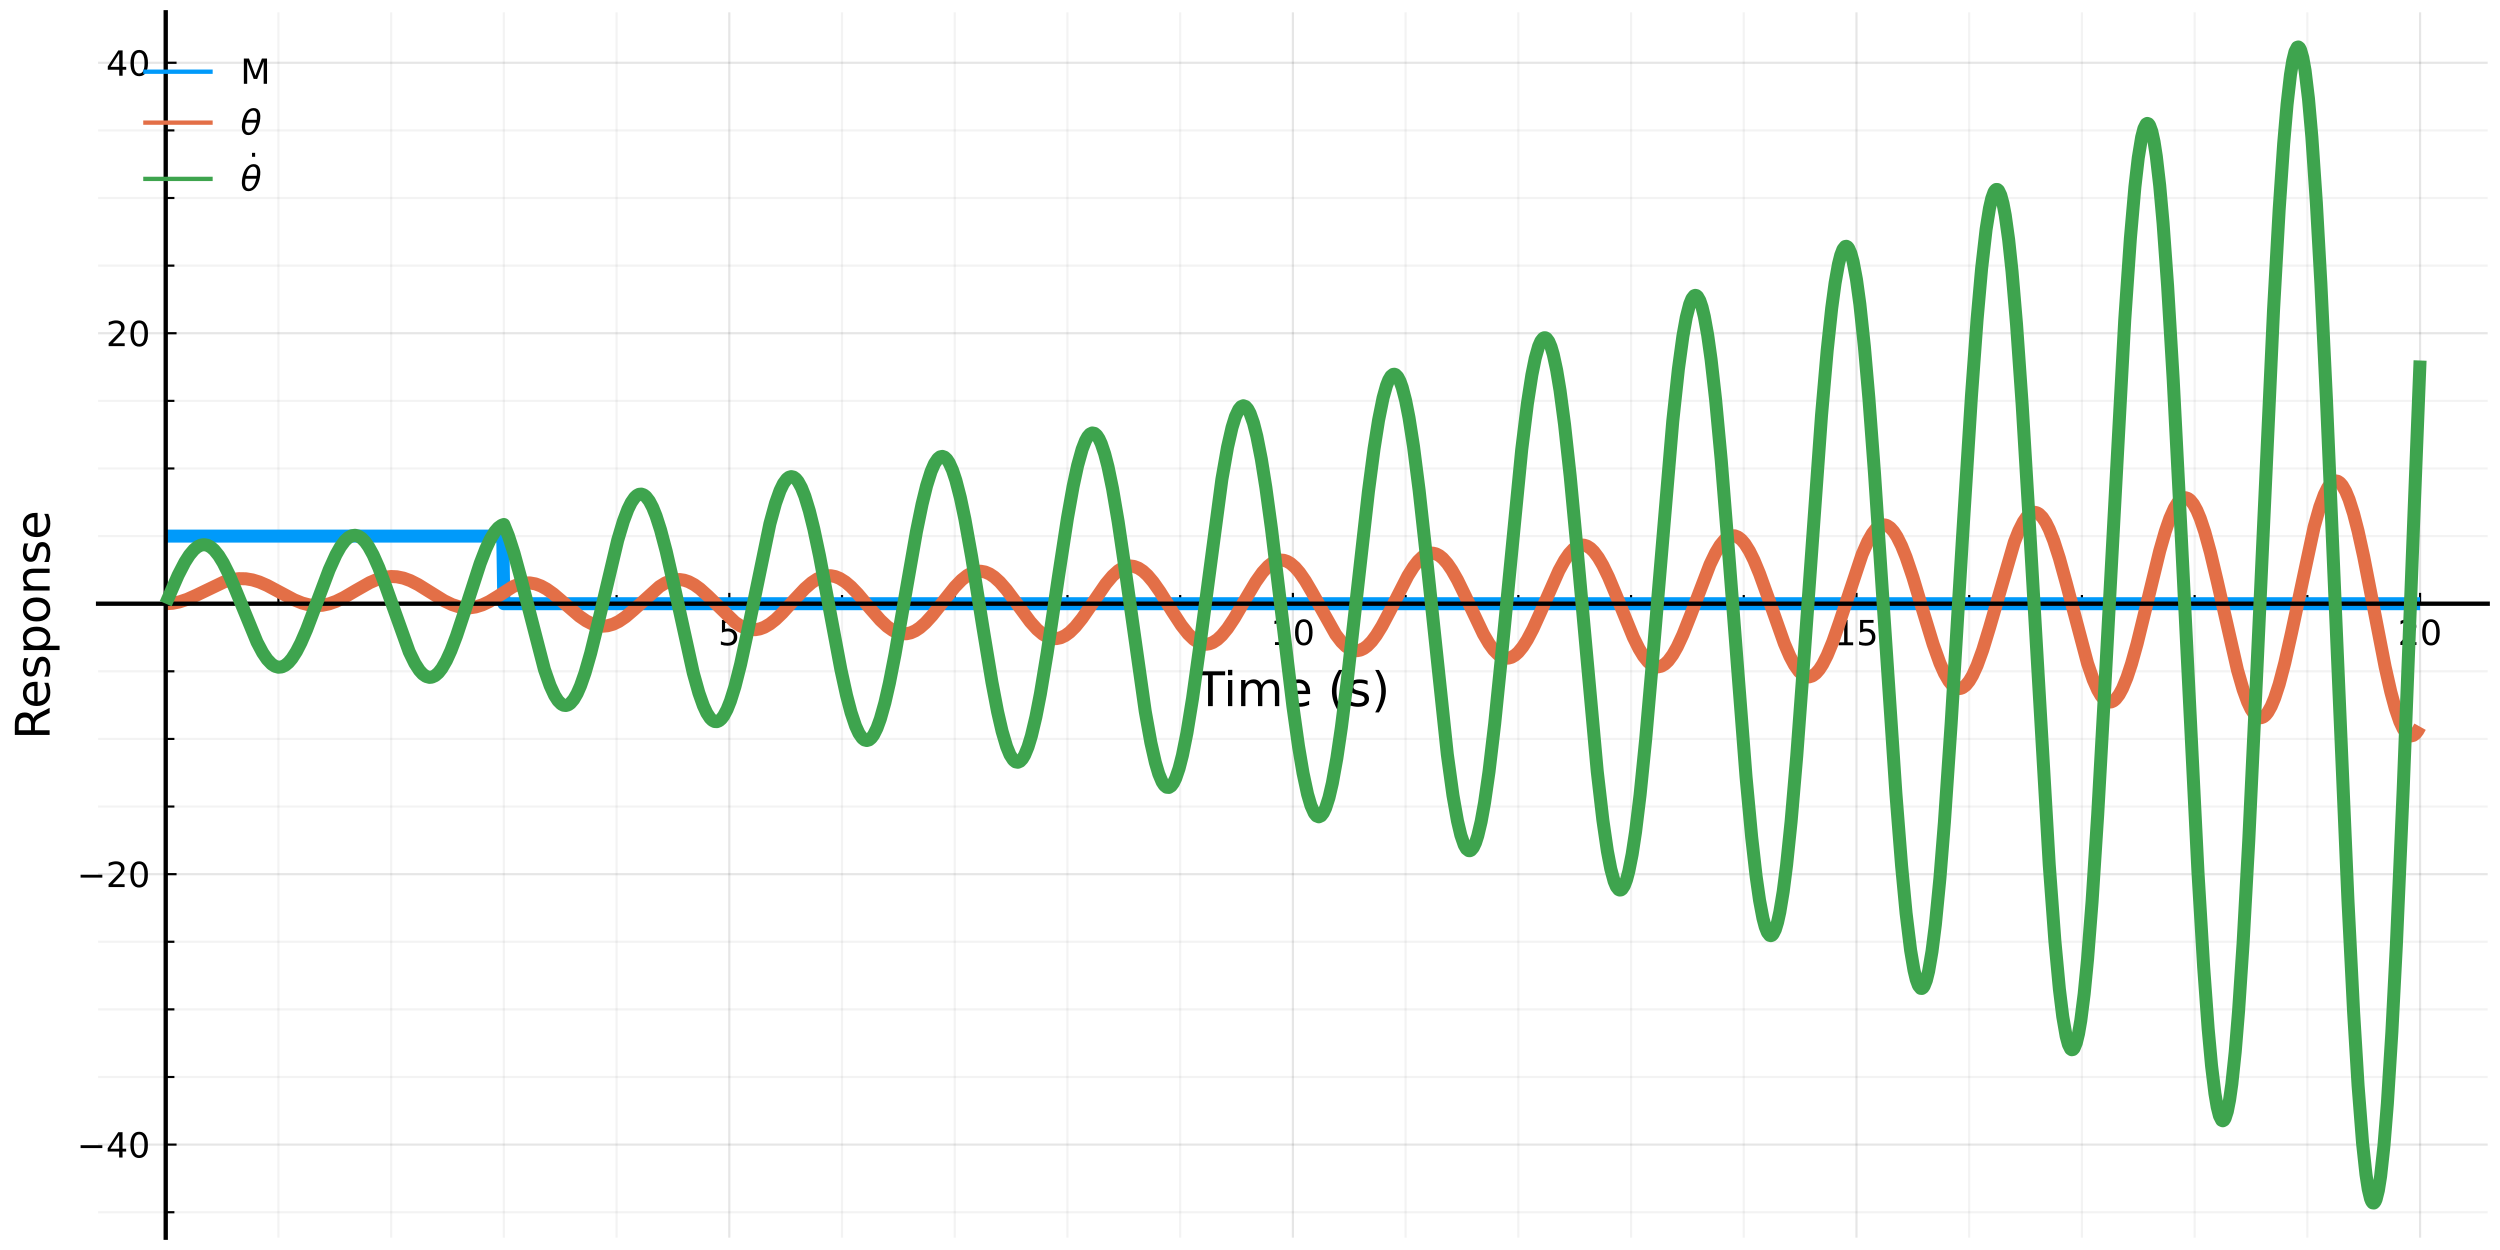 <?xml version="1.0" encoding="utf-8" standalone="no"?>
<!DOCTYPE svg PUBLIC "-//W3C//DTD SVG 1.1//EN"
  "http://www.w3.org/Graphics/SVG/1.1/DTD/svg11.dtd">
<!-- Created with matplotlib (https://matplotlib.org/) -->
<svg height="288pt" version="1.1" viewBox="0 0 576 288" width="576pt" xmlns="http://www.w3.org/2000/svg" xmlns:xlink="http://www.w3.org/1999/xlink">
 <defs>
  <style type="text/css">*{stroke-linecap:butt;stroke-linejoin:round;}</style>
 </defs>
 <g id="figure_1">
  <g id="patch_1">
   <path d="M 0 288 
L 576 288 
L 576 0 
L 0 0 
z
" style="fill:none;"/>
  </g>
  <g id="axes_1">
   <g id="patch_2">
    <path d="M 22.6 285.165 
L 573.165 285.165 
L 573.165 2.835 
L 22.6 2.835 
z
" style="fill:none;"/>
   </g>
   <g id="matplotlib.axis_1">
    <g id="xtick_1">
     <g id="line2d_1">
      <path clip-path="url(#p46a71d08d1)" d="M 38.182 285.165 
L 38.182 2.835 
" style="fill:none;stroke:#000000;stroke-linecap:square;stroke-opacity:0.1;stroke-width:0.5;"/>
     </g>
     <g id="line2d_2">
      <defs>
       <path d="M 0 0 
L 0 -2.5 
" id="m809e479894" style="stroke:#000000;stroke-width:0.5;"/>
      </defs>
      <g>
       <use style="stroke:#000000;stroke-width:0.5;" x="38.182" xlink:href="#m809e479894" y="139.091"/>
      </g>
     </g>
     <g id="text_1">
      <!-- $\mathregular{}$ -->
      <g transform="translate(38.182 148.67)scale(0.08 -0.08)"/>
     </g>
    </g>
    <g id="xtick_2">
     <g id="line2d_3">
      <path clip-path="url(#p46a71d08d1)" d="M 168.032 285.165 
L 168.032 2.835 
" style="fill:none;stroke:#000000;stroke-linecap:square;stroke-opacity:0.1;stroke-width:0.5;"/>
     </g>
     <g id="line2d_4">
      <g>
       <use style="stroke:#000000;stroke-width:0.5;" x="168.032" xlink:href="#m809e479894" y="139.091"/>
      </g>
     </g>
     <g id="text_2">
      <!-- $\mathregular{5}$ -->
      <g transform="translate(165.472 148.67)scale(0.08 -0.08)">
       <defs>
        <path d="M 10.797 72.906 
L 49.516 72.906 
L 49.516 64.594 
L 19.828 64.594 
L 19.828 46.734 
Q 21.969 47.469 24.109 47.828 
Q 26.266 48.188 28.422 48.188 
Q 40.625 48.188 47.75 41.5 
Q 54.891 34.812 54.891 23.391 
Q 54.891 11.625 47.562 5.094 
Q 40.234 -1.422 26.906 -1.422 
Q 22.312 -1.422 17.547 -0.641 
Q 12.797 0.141 7.719 1.703 
L 7.719 11.625 
Q 12.109 9.234 16.797 8.062 
Q 21.484 6.891 26.703 6.891 
Q 35.156 6.891 40.078 11.328 
Q 45.016 15.766 45.016 23.391 
Q 45.016 31 40.078 35.438 
Q 35.156 39.891 26.703 39.891 
Q 22.75 39.891 18.812 39.016 
Q 14.891 38.141 10.797 36.281 
z
" id="DejaVuSans-53"/>
       </defs>
       <use transform="translate(0 0.094)" xlink:href="#DejaVuSans-53"/>
      </g>
     </g>
    </g>
    <g id="xtick_3">
     <g id="line2d_5">
      <path clip-path="url(#p46a71d08d1)" d="M 297.883 285.165 
L 297.883 2.835 
" style="fill:none;stroke:#000000;stroke-linecap:square;stroke-opacity:0.1;stroke-width:0.5;"/>
     </g>
     <g id="line2d_6">
      <g>
       <use style="stroke:#000000;stroke-width:0.5;" x="297.883" xlink:href="#m809e479894" y="139.091"/>
      </g>
     </g>
     <g id="text_3">
      <!-- $\mathregular{10}$ -->
      <g transform="translate(292.763 148.67)scale(0.08 -0.08)">
       <defs>
        <path d="M 12.406 8.297 
L 28.516 8.297 
L 28.516 63.922 
L 10.984 60.406 
L 10.984 69.391 
L 28.422 72.906 
L 38.281 72.906 
L 38.281 8.297 
L 54.391 8.297 
L 54.391 0 
L 12.406 0 
z
" id="DejaVuSans-49"/>
        <path d="M 31.781 66.406 
Q 24.172 66.406 20.328 58.906 
Q 16.5 51.422 16.5 36.375 
Q 16.5 21.391 20.328 13.891 
Q 24.172 6.391 31.781 6.391 
Q 39.453 6.391 43.281 13.891 
Q 47.125 21.391 47.125 36.375 
Q 47.125 51.422 43.281 58.906 
Q 39.453 66.406 31.781 66.406 
z
M 31.781 74.219 
Q 44.047 74.219 50.516 64.516 
Q 56.984 54.828 56.984 36.375 
Q 56.984 17.969 50.516 8.266 
Q 44.047 -1.422 31.781 -1.422 
Q 19.531 -1.422 13.062 8.266 
Q 6.594 17.969 6.594 36.375 
Q 6.594 54.828 13.062 64.516 
Q 19.531 74.219 31.781 74.219 
z
" id="DejaVuSans-48"/>
       </defs>
       <use transform="translate(0 0.781)" xlink:href="#DejaVuSans-49"/>
       <use transform="translate(63.623 0.781)" xlink:href="#DejaVuSans-48"/>
      </g>
     </g>
    </g>
    <g id="xtick_4">
     <g id="line2d_7">
      <path clip-path="url(#p46a71d08d1)" d="M 427.733 285.165 
L 427.733 2.835 
" style="fill:none;stroke:#000000;stroke-linecap:square;stroke-opacity:0.1;stroke-width:0.5;"/>
     </g>
     <g id="line2d_8">
      <g>
       <use style="stroke:#000000;stroke-width:0.5;" x="427.733" xlink:href="#m809e479894" y="139.091"/>
      </g>
     </g>
     <g id="text_4">
      <!-- $\mathregular{15}$ -->
      <g transform="translate(422.613 148.67)scale(0.08 -0.08)">
       <use transform="translate(0 0.094)" xlink:href="#DejaVuSans-49"/>
       <use transform="translate(63.623 0.094)" xlink:href="#DejaVuSans-53"/>
      </g>
     </g>
    </g>
    <g id="xtick_5">
     <g id="line2d_9">
      <path clip-path="url(#p46a71d08d1)" d="M 557.583 285.165 
L 557.583 2.835 
" style="fill:none;stroke:#000000;stroke-linecap:square;stroke-opacity:0.1;stroke-width:0.5;"/>
     </g>
     <g id="line2d_10">
      <g>
       <use style="stroke:#000000;stroke-width:0.5;" x="557.583" xlink:href="#m809e479894" y="139.091"/>
      </g>
     </g>
     <g id="text_5">
      <!-- $\mathregular{20}$ -->
      <g transform="translate(552.463 148.67)scale(0.08 -0.08)">
       <defs>
        <path d="M 19.188 8.297 
L 53.609 8.297 
L 53.609 0 
L 7.328 0 
L 7.328 8.297 
Q 12.938 14.109 22.625 23.891 
Q 32.328 33.688 34.812 36.531 
Q 39.547 41.844 41.422 45.531 
Q 43.312 49.219 43.312 52.781 
Q 43.312 58.594 39.234 62.25 
Q 35.156 65.922 28.609 65.922 
Q 23.969 65.922 18.812 64.312 
Q 13.672 62.703 7.812 59.422 
L 7.812 69.391 
Q 13.766 71.781 18.938 73 
Q 24.125 74.219 28.422 74.219 
Q 39.75 74.219 46.484 68.547 
Q 53.219 62.891 53.219 53.422 
Q 53.219 48.922 51.531 44.891 
Q 49.859 40.875 45.406 35.406 
Q 44.188 33.984 37.641 27.219 
Q 31.109 20.453 19.188 8.297 
z
" id="DejaVuSans-50"/>
       </defs>
       <use transform="translate(0 0.781)" xlink:href="#DejaVuSans-50"/>
       <use transform="translate(63.623 0.781)" xlink:href="#DejaVuSans-48"/>
      </g>
     </g>
    </g>
    <g id="xtick_6">
     <g id="line2d_11">
      <path clip-path="url(#p46a71d08d1)" d="M 64.152 285.165 
L 64.152 2.835 
" style="fill:none;stroke:#000000;stroke-linecap:square;stroke-opacity:0.05;stroke-width:0.5;"/>
     </g>
     <g id="line2d_12">
      <defs>
       <path d="M 0 0 
L 0 -2 
" id="mddb6c382a4" style="stroke:#000000;stroke-width:0.5;"/>
      </defs>
      <g>
       <use style="stroke:#000000;stroke-width:0.5;" x="64.152" xlink:href="#mddb6c382a4" y="139.091"/>
      </g>
     </g>
    </g>
    <g id="xtick_7">
     <g id="line2d_13">
      <path clip-path="url(#p46a71d08d1)" d="M 90.122 285.165 
L 90.122 2.835 
" style="fill:none;stroke:#000000;stroke-linecap:square;stroke-opacity:0.05;stroke-width:0.5;"/>
     </g>
     <g id="line2d_14">
      <g>
       <use style="stroke:#000000;stroke-width:0.5;" x="90.122" xlink:href="#mddb6c382a4" y="139.091"/>
      </g>
     </g>
    </g>
    <g id="xtick_8">
     <g id="line2d_15">
      <path clip-path="url(#p46a71d08d1)" d="M 116.092 285.165 
L 116.092 2.835 
" style="fill:none;stroke:#000000;stroke-linecap:square;stroke-opacity:0.05;stroke-width:0.5;"/>
     </g>
     <g id="line2d_16">
      <g>
       <use style="stroke:#000000;stroke-width:0.5;" x="116.092" xlink:href="#mddb6c382a4" y="139.091"/>
      </g>
     </g>
    </g>
    <g id="xtick_9">
     <g id="line2d_17">
      <path clip-path="url(#p46a71d08d1)" d="M 142.062 285.165 
L 142.062 2.835 
" style="fill:none;stroke:#000000;stroke-linecap:square;stroke-opacity:0.05;stroke-width:0.5;"/>
     </g>
     <g id="line2d_18">
      <g>
       <use style="stroke:#000000;stroke-width:0.5;" x="142.062" xlink:href="#mddb6c382a4" y="139.091"/>
      </g>
     </g>
    </g>
    <g id="xtick_10">
     <g id="line2d_19">
      <path clip-path="url(#p46a71d08d1)" d="M 194.002 285.165 
L 194.002 2.835 
" style="fill:none;stroke:#000000;stroke-linecap:square;stroke-opacity:0.05;stroke-width:0.5;"/>
     </g>
     <g id="line2d_20">
      <g>
       <use style="stroke:#000000;stroke-width:0.5;" x="194.002" xlink:href="#mddb6c382a4" y="139.091"/>
      </g>
     </g>
    </g>
    <g id="xtick_11">
     <g id="line2d_21">
      <path clip-path="url(#p46a71d08d1)" d="M 219.972 285.165 
L 219.972 2.835 
" style="fill:none;stroke:#000000;stroke-linecap:square;stroke-opacity:0.05;stroke-width:0.5;"/>
     </g>
     <g id="line2d_22">
      <g>
       <use style="stroke:#000000;stroke-width:0.5;" x="219.972" xlink:href="#mddb6c382a4" y="139.091"/>
      </g>
     </g>
    </g>
    <g id="xtick_12">
     <g id="line2d_23">
      <path clip-path="url(#p46a71d08d1)" d="M 245.942 285.165 
L 245.942 2.835 
" style="fill:none;stroke:#000000;stroke-linecap:square;stroke-opacity:0.05;stroke-width:0.5;"/>
     </g>
     <g id="line2d_24">
      <g>
       <use style="stroke:#000000;stroke-width:0.5;" x="245.942" xlink:href="#mddb6c382a4" y="139.091"/>
      </g>
     </g>
    </g>
    <g id="xtick_13">
     <g id="line2d_25">
      <path clip-path="url(#p46a71d08d1)" d="M 271.912 285.165 
L 271.912 2.835 
" style="fill:none;stroke:#000000;stroke-linecap:square;stroke-opacity:0.05;stroke-width:0.5;"/>
     </g>
     <g id="line2d_26">
      <g>
       <use style="stroke:#000000;stroke-width:0.5;" x="271.912" xlink:href="#mddb6c382a4" y="139.091"/>
      </g>
     </g>
    </g>
    <g id="xtick_14">
     <g id="line2d_27">
      <path clip-path="url(#p46a71d08d1)" d="M 323.853 285.165 
L 323.853 2.835 
" style="fill:none;stroke:#000000;stroke-linecap:square;stroke-opacity:0.05;stroke-width:0.5;"/>
     </g>
     <g id="line2d_28">
      <g>
       <use style="stroke:#000000;stroke-width:0.5;" x="323.853" xlink:href="#mddb6c382a4" y="139.091"/>
      </g>
     </g>
    </g>
    <g id="xtick_15">
     <g id="line2d_29">
      <path clip-path="url(#p46a71d08d1)" d="M 349.823 285.165 
L 349.823 2.835 
" style="fill:none;stroke:#000000;stroke-linecap:square;stroke-opacity:0.05;stroke-width:0.5;"/>
     </g>
     <g id="line2d_30">
      <g>
       <use style="stroke:#000000;stroke-width:0.5;" x="349.823" xlink:href="#mddb6c382a4" y="139.091"/>
      </g>
     </g>
    </g>
    <g id="xtick_16">
     <g id="line2d_31">
      <path clip-path="url(#p46a71d08d1)" d="M 375.793 285.165 
L 375.793 2.835 
" style="fill:none;stroke:#000000;stroke-linecap:square;stroke-opacity:0.05;stroke-width:0.5;"/>
     </g>
     <g id="line2d_32">
      <g>
       <use style="stroke:#000000;stroke-width:0.5;" x="375.793" xlink:href="#mddb6c382a4" y="139.091"/>
      </g>
     </g>
    </g>
    <g id="xtick_17">
     <g id="line2d_33">
      <path clip-path="url(#p46a71d08d1)" d="M 401.763 285.165 
L 401.763 2.835 
" style="fill:none;stroke:#000000;stroke-linecap:square;stroke-opacity:0.05;stroke-width:0.5;"/>
     </g>
     <g id="line2d_34">
      <g>
       <use style="stroke:#000000;stroke-width:0.5;" x="401.763" xlink:href="#mddb6c382a4" y="139.091"/>
      </g>
     </g>
    </g>
    <g id="xtick_18">
     <g id="line2d_35">
      <path clip-path="url(#p46a71d08d1)" d="M 453.703 285.165 
L 453.703 2.835 
" style="fill:none;stroke:#000000;stroke-linecap:square;stroke-opacity:0.05;stroke-width:0.5;"/>
     </g>
     <g id="line2d_36">
      <g>
       <use style="stroke:#000000;stroke-width:0.5;" x="453.703" xlink:href="#mddb6c382a4" y="139.091"/>
      </g>
     </g>
    </g>
    <g id="xtick_19">
     <g id="line2d_37">
      <path clip-path="url(#p46a71d08d1)" d="M 479.673 285.165 
L 479.673 2.835 
" style="fill:none;stroke:#000000;stroke-linecap:square;stroke-opacity:0.05;stroke-width:0.5;"/>
     </g>
     <g id="line2d_38">
      <g>
       <use style="stroke:#000000;stroke-width:0.5;" x="479.673" xlink:href="#mddb6c382a4" y="139.091"/>
      </g>
     </g>
    </g>
    <g id="xtick_20">
     <g id="line2d_39">
      <path clip-path="url(#p46a71d08d1)" d="M 505.643 285.165 
L 505.643 2.835 
" style="fill:none;stroke:#000000;stroke-linecap:square;stroke-opacity:0.05;stroke-width:0.5;"/>
     </g>
     <g id="line2d_40">
      <g>
       <use style="stroke:#000000;stroke-width:0.5;" x="505.643" xlink:href="#mddb6c382a4" y="139.091"/>
      </g>
     </g>
    </g>
    <g id="xtick_21">
     <g id="line2d_41">
      <path clip-path="url(#p46a71d08d1)" d="M 531.613 285.165 
L 531.613 2.835 
" style="fill:none;stroke:#000000;stroke-linecap:square;stroke-opacity:0.05;stroke-width:0.5;"/>
     </g>
     <g id="line2d_42">
      <g>
       <use style="stroke:#000000;stroke-width:0.5;" x="531.613" xlink:href="#mddb6c382a4" y="139.091"/>
      </g>
     </g>
    </g>
    <g id="text_6">
     <!-- Time (s) -->
     <g transform="translate(275.521 162.692)scale(0.11 -0.11)">
      <defs>
       <path d="M -0.297 72.906 
L 61.375 72.906 
L 61.375 64.594 
L 35.5 64.594 
L 35.5 0 
L 25.594 0 
L 25.594 64.594 
L -0.297 64.594 
z
" id="DejaVuSans-84"/>
       <path d="M 9.422 54.688 
L 18.406 54.688 
L 18.406 0 
L 9.422 0 
z
M 9.422 75.984 
L 18.406 75.984 
L 18.406 64.594 
L 9.422 64.594 
z
" id="DejaVuSans-105"/>
       <path d="M 52 44.188 
Q 55.375 50.25 60.062 53.125 
Q 64.75 56 71.094 56 
Q 79.641 56 84.281 50.016 
Q 88.922 44.047 88.922 33.016 
L 88.922 0 
L 79.891 0 
L 79.891 32.719 
Q 79.891 40.578 77.094 44.375 
Q 74.312 48.188 68.609 48.188 
Q 61.625 48.188 57.562 43.547 
Q 53.516 38.922 53.516 30.906 
L 53.516 0 
L 44.484 0 
L 44.484 32.719 
Q 44.484 40.625 41.703 44.406 
Q 38.922 48.188 33.109 48.188 
Q 26.219 48.188 22.156 43.531 
Q 18.109 38.875 18.109 30.906 
L 18.109 0 
L 9.078 0 
L 9.078 54.688 
L 18.109 54.688 
L 18.109 46.188 
Q 21.188 51.219 25.484 53.609 
Q 29.781 56 35.688 56 
Q 41.656 56 45.828 52.969 
Q 50 49.953 52 44.188 
z
" id="DejaVuSans-109"/>
       <path d="M 56.203 29.594 
L 56.203 25.203 
L 14.891 25.203 
Q 15.484 15.922 20.484 11.062 
Q 25.484 6.203 34.422 6.203 
Q 39.594 6.203 44.453 7.469 
Q 49.312 8.734 54.109 11.281 
L 54.109 2.781 
Q 49.266 0.734 44.188 -0.344 
Q 39.109 -1.422 33.891 -1.422 
Q 20.797 -1.422 13.156 6.188 
Q 5.516 13.812 5.516 26.812 
Q 5.516 40.234 12.766 48.109 
Q 20.016 56 32.328 56 
Q 43.359 56 49.781 48.891 
Q 56.203 41.797 56.203 29.594 
z
M 47.219 32.234 
Q 47.125 39.594 43.094 43.984 
Q 39.062 48.391 32.422 48.391 
Q 24.906 48.391 20.391 44.141 
Q 15.875 39.891 15.188 32.172 
z
" id="DejaVuSans-101"/>
       <path id="DejaVuSans-32"/>
       <path d="M 31 75.875 
Q 24.469 64.656 21.281 53.656 
Q 18.109 42.672 18.109 31.391 
Q 18.109 20.125 21.312 9.062 
Q 24.516 -2 31 -13.188 
L 23.188 -13.188 
Q 15.875 -1.703 12.234 9.375 
Q 8.594 20.453 8.594 31.391 
Q 8.594 42.281 12.203 53.312 
Q 15.828 64.359 23.188 75.875 
z
" id="DejaVuSans-40"/>
       <path d="M 44.281 53.078 
L 44.281 44.578 
Q 40.484 46.531 36.375 47.5 
Q 32.281 48.484 27.875 48.484 
Q 21.188 48.484 17.844 46.438 
Q 14.5 44.391 14.5 40.281 
Q 14.5 37.156 16.891 35.375 
Q 19.281 33.594 26.516 31.984 
L 29.594 31.297 
Q 39.156 29.25 43.188 25.516 
Q 47.219 21.781 47.219 15.094 
Q 47.219 7.469 41.188 3.016 
Q 35.156 -1.422 24.609 -1.422 
Q 20.219 -1.422 15.453 -0.562 
Q 10.688 0.297 5.422 2 
L 5.422 11.281 
Q 10.406 8.688 15.234 7.391 
Q 20.062 6.109 24.812 6.109 
Q 31.156 6.109 34.562 8.281 
Q 37.984 10.453 37.984 14.406 
Q 37.984 18.062 35.516 20.016 
Q 33.062 21.969 24.703 23.781 
L 21.578 24.516 
Q 13.234 26.266 9.516 29.906 
Q 5.812 33.547 5.812 39.891 
Q 5.812 47.609 11.281 51.797 
Q 16.75 56 26.812 56 
Q 31.781 56 36.172 55.266 
Q 40.578 54.547 44.281 53.078 
z
" id="DejaVuSans-115"/>
       <path d="M 8.016 75.875 
L 15.828 75.875 
Q 23.141 64.359 26.781 53.312 
Q 30.422 42.281 30.422 31.391 
Q 30.422 20.453 26.781 9.375 
Q 23.141 -1.703 15.828 -13.188 
L 8.016 -13.188 
Q 14.5 -2 17.703 9.062 
Q 20.906 20.125 20.906 31.391 
Q 20.906 42.672 17.703 53.656 
Q 14.5 64.656 8.016 75.875 
z
" id="DejaVuSans-41"/>
      </defs>
      <use xlink:href="#DejaVuSans-84"/>
      <use x="57.959" xlink:href="#DejaVuSans-105"/>
      <use x="85.742" xlink:href="#DejaVuSans-109"/>
      <use x="183.154" xlink:href="#DejaVuSans-101"/>
      <use x="244.678" xlink:href="#DejaVuSans-32"/>
      <use x="276.465" xlink:href="#DejaVuSans-40"/>
      <use x="315.479" xlink:href="#DejaVuSans-115"/>
      <use x="367.578" xlink:href="#DejaVuSans-41"/>
     </g>
    </g>
   </g>
   <g id="matplotlib.axis_2">
    <g id="ytick_1">
     <g id="line2d_43">
      <path clip-path="url(#p46a71d08d1)" d="M 22.6 263.717 
L 573.165 263.717 
" style="fill:none;stroke:#000000;stroke-linecap:square;stroke-opacity:0.1;stroke-width:0.5;"/>
     </g>
     <g id="line2d_44">
      <defs>
       <path d="M 0 0 
L 2.5 0 
" id="mfe8457d882" style="stroke:#000000;stroke-width:0.5;"/>
      </defs>
      <g>
       <use style="stroke:#000000;stroke-width:0.5;" x="38.182" xlink:href="#mfe8457d882" y="263.717"/>
      </g>
     </g>
     <g id="text_7">
      <!-- $\mathregular{-40}$ -->
      <g transform="translate(17.722 266.756)scale(0.08 -0.08)">
       <defs>
        <path d="M 10.594 35.5 
L 73.188 35.5 
L 73.188 27.203 
L 10.594 27.203 
z
" id="DejaVuSans-8722"/>
        <path d="M 37.797 64.312 
L 12.891 25.391 
L 37.797 25.391 
z
M 35.203 72.906 
L 47.609 72.906 
L 47.609 25.391 
L 58.016 25.391 
L 58.016 17.188 
L 47.609 17.188 
L 47.609 0 
L 37.797 0 
L 37.797 17.188 
L 4.891 17.188 
L 4.891 26.703 
z
" id="DejaVuSans-52"/>
       </defs>
       <use transform="translate(0 0.781)" xlink:href="#DejaVuSans-8722"/>
       <use transform="translate(83.789 0.781)" xlink:href="#DejaVuSans-52"/>
       <use transform="translate(147.412 0.781)" xlink:href="#DejaVuSans-48"/>
      </g>
     </g>
    </g>
    <g id="ytick_2">
     <g id="line2d_45">
      <path clip-path="url(#p46a71d08d1)" d="M 22.6 201.404 
L 573.165 201.404 
" style="fill:none;stroke:#000000;stroke-linecap:square;stroke-opacity:0.1;stroke-width:0.5;"/>
     </g>
     <g id="line2d_46">
      <g>
       <use style="stroke:#000000;stroke-width:0.5;" x="38.182" xlink:href="#mfe8457d882" y="201.404"/>
      </g>
     </g>
     <g id="text_8">
      <!-- $\mathregular{-20}$ -->
      <g transform="translate(17.722 204.443)scale(0.08 -0.08)">
       <use transform="translate(0 0.781)" xlink:href="#DejaVuSans-8722"/>
       <use transform="translate(83.789 0.781)" xlink:href="#DejaVuSans-50"/>
       <use transform="translate(147.412 0.781)" xlink:href="#DejaVuSans-48"/>
      </g>
     </g>
    </g>
    <g id="ytick_3">
     <g id="line2d_47">
      <path clip-path="url(#p46a71d08d1)" d="M 22.6 139.091 
L 573.165 139.091 
" style="fill:none;stroke:#000000;stroke-linecap:square;stroke-opacity:0.1;stroke-width:0.5;"/>
     </g>
     <g id="line2d_48">
      <g>
       <use style="stroke:#000000;stroke-width:0.5;" x="38.182" xlink:href="#mfe8457d882" y="139.091"/>
      </g>
     </g>
     <g id="text_9">
      <!-- $\mathregular{}$ -->
      <g transform="translate(34.682 142.131)scale(0.08 -0.08)"/>
     </g>
    </g>
    <g id="ytick_4">
     <g id="line2d_49">
      <path clip-path="url(#p46a71d08d1)" d="M 22.6 76.778 
L 573.165 76.778 
" style="fill:none;stroke:#000000;stroke-linecap:square;stroke-opacity:0.1;stroke-width:0.5;"/>
     </g>
     <g id="line2d_50">
      <g>
       <use style="stroke:#000000;stroke-width:0.5;" x="38.182" xlink:href="#mfe8457d882" y="76.778"/>
      </g>
     </g>
     <g id="text_10">
      <!-- $\mathregular{20}$ -->
      <g transform="translate(24.442 79.818)scale(0.08 -0.08)">
       <use transform="translate(0 0.781)" xlink:href="#DejaVuSans-50"/>
       <use transform="translate(63.623 0.781)" xlink:href="#DejaVuSans-48"/>
      </g>
     </g>
    </g>
    <g id="ytick_5">
     <g id="line2d_51">
      <path clip-path="url(#p46a71d08d1)" d="M 22.6 14.466 
L 573.165 14.466 
" style="fill:none;stroke:#000000;stroke-linecap:square;stroke-opacity:0.1;stroke-width:0.5;"/>
     </g>
     <g id="line2d_52">
      <g>
       <use style="stroke:#000000;stroke-width:0.5;" x="38.182" xlink:href="#mfe8457d882" y="14.466"/>
      </g>
     </g>
     <g id="text_11">
      <!-- $\mathregular{40}$ -->
      <g transform="translate(24.442 17.505)scale(0.08 -0.08)">
       <use transform="translate(0 0.781)" xlink:href="#DejaVuSans-52"/>
       <use transform="translate(63.623 0.781)" xlink:href="#DejaVuSans-48"/>
      </g>
     </g>
    </g>
    <g id="ytick_6">
     <g id="line2d_53">
      <path clip-path="url(#p46a71d08d1)" d="M 22.6 279.295 
L 573.165 279.295 
" style="fill:none;stroke:#000000;stroke-linecap:square;stroke-opacity:0.05;stroke-width:0.5;"/>
     </g>
     <g id="line2d_54">
      <defs>
       <path d="M 0 0 
L 2 0 
" id="m62f54497a4" style="stroke:#000000;stroke-width:0.5;"/>
      </defs>
      <g>
       <use style="stroke:#000000;stroke-width:0.5;" x="38.182" xlink:href="#m62f54497a4" y="279.295"/>
      </g>
     </g>
    </g>
    <g id="ytick_7">
     <g id="line2d_55">
      <path clip-path="url(#p46a71d08d1)" d="M 22.6 248.138 
L 573.165 248.138 
" style="fill:none;stroke:#000000;stroke-linecap:square;stroke-opacity:0.05;stroke-width:0.5;"/>
     </g>
     <g id="line2d_56">
      <g>
       <use style="stroke:#000000;stroke-width:0.5;" x="38.182" xlink:href="#m62f54497a4" y="248.138"/>
      </g>
     </g>
    </g>
    <g id="ytick_8">
     <g id="line2d_57">
      <path clip-path="url(#p46a71d08d1)" d="M 22.6 232.56 
L 573.165 232.56 
" style="fill:none;stroke:#000000;stroke-linecap:square;stroke-opacity:0.05;stroke-width:0.5;"/>
     </g>
     <g id="line2d_58">
      <g>
       <use style="stroke:#000000;stroke-width:0.5;" x="38.182" xlink:href="#m62f54497a4" y="232.56"/>
      </g>
     </g>
    </g>
    <g id="ytick_9">
     <g id="line2d_59">
      <path clip-path="url(#p46a71d08d1)" d="M 22.6 216.982 
L 573.165 216.982 
" style="fill:none;stroke:#000000;stroke-linecap:square;stroke-opacity:0.05;stroke-width:0.5;"/>
     </g>
     <g id="line2d_60">
      <g>
       <use style="stroke:#000000;stroke-width:0.5;" x="38.182" xlink:href="#m62f54497a4" y="216.982"/>
      </g>
     </g>
    </g>
    <g id="ytick_10">
     <g id="line2d_61">
      <path clip-path="url(#p46a71d08d1)" d="M 22.6 185.826 
L 573.165 185.826 
" style="fill:none;stroke:#000000;stroke-linecap:square;stroke-opacity:0.05;stroke-width:0.5;"/>
     </g>
     <g id="line2d_62">
      <g>
       <use style="stroke:#000000;stroke-width:0.5;" x="38.182" xlink:href="#m62f54497a4" y="185.826"/>
      </g>
     </g>
    </g>
    <g id="ytick_11">
     <g id="line2d_63">
      <path clip-path="url(#p46a71d08d1)" d="M 22.6 170.248 
L 573.165 170.248 
" style="fill:none;stroke:#000000;stroke-linecap:square;stroke-opacity:0.05;stroke-width:0.5;"/>
     </g>
     <g id="line2d_64">
      <g>
       <use style="stroke:#000000;stroke-width:0.5;" x="38.182" xlink:href="#m62f54497a4" y="170.248"/>
      </g>
     </g>
    </g>
    <g id="ytick_12">
     <g id="line2d_65">
      <path clip-path="url(#p46a71d08d1)" d="M 22.6 154.669 
L 573.165 154.669 
" style="fill:none;stroke:#000000;stroke-linecap:square;stroke-opacity:0.05;stroke-width:0.5;"/>
     </g>
     <g id="line2d_66">
      <g>
       <use style="stroke:#000000;stroke-width:0.5;" x="38.182" xlink:href="#m62f54497a4" y="154.669"/>
      </g>
     </g>
    </g>
    <g id="ytick_13">
     <g id="line2d_67">
      <path clip-path="url(#p46a71d08d1)" d="M 22.6 123.513 
L 573.165 123.513 
" style="fill:none;stroke:#000000;stroke-linecap:square;stroke-opacity:0.05;stroke-width:0.5;"/>
     </g>
     <g id="line2d_68">
      <g>
       <use style="stroke:#000000;stroke-width:0.5;" x="38.182" xlink:href="#m62f54497a4" y="123.513"/>
      </g>
     </g>
    </g>
    <g id="ytick_14">
     <g id="line2d_69">
      <path clip-path="url(#p46a71d08d1)" d="M 22.6 107.935 
L 573.165 107.935 
" style="fill:none;stroke:#000000;stroke-linecap:square;stroke-opacity:0.05;stroke-width:0.5;"/>
     </g>
     <g id="line2d_70">
      <g>
       <use style="stroke:#000000;stroke-width:0.5;" x="38.182" xlink:href="#m62f54497a4" y="107.935"/>
      </g>
     </g>
    </g>
    <g id="ytick_15">
     <g id="line2d_71">
      <path clip-path="url(#p46a71d08d1)" d="M 22.6 92.357 
L 573.165 92.357 
" style="fill:none;stroke:#000000;stroke-linecap:square;stroke-opacity:0.05;stroke-width:0.5;"/>
     </g>
     <g id="line2d_72">
      <g>
       <use style="stroke:#000000;stroke-width:0.5;" x="38.182" xlink:href="#m62f54497a4" y="92.357"/>
      </g>
     </g>
    </g>
    <g id="ytick_16">
     <g id="line2d_73">
      <path clip-path="url(#p46a71d08d1)" d="M 22.6 61.2 
L 573.165 61.2 
" style="fill:none;stroke:#000000;stroke-linecap:square;stroke-opacity:0.05;stroke-width:0.5;"/>
     </g>
     <g id="line2d_74">
      <g>
       <use style="stroke:#000000;stroke-width:0.5;" x="38.182" xlink:href="#m62f54497a4" y="61.2"/>
      </g>
     </g>
    </g>
    <g id="ytick_17">
     <g id="line2d_75">
      <path clip-path="url(#p46a71d08d1)" d="M 22.6 45.622 
L 573.165 45.622 
" style="fill:none;stroke:#000000;stroke-linecap:square;stroke-opacity:0.05;stroke-width:0.5;"/>
     </g>
     <g id="line2d_76">
      <g>
       <use style="stroke:#000000;stroke-width:0.5;" x="38.182" xlink:href="#m62f54497a4" y="45.622"/>
      </g>
     </g>
    </g>
    <g id="ytick_18">
     <g id="line2d_77">
      <path clip-path="url(#p46a71d08d1)" d="M 22.6 30.044 
L 573.165 30.044 
" style="fill:none;stroke:#000000;stroke-linecap:square;stroke-opacity:0.05;stroke-width:0.5;"/>
     </g>
     <g id="line2d_78">
      <g>
       <use style="stroke:#000000;stroke-width:0.5;" x="38.182" xlink:href="#m62f54497a4" y="30.044"/>
      </g>
     </g>
    </g>
    <g id="text_12">
     <!-- Response -->
     <g transform="translate(11.434 170.415)rotate(-90)scale(0.11 -0.11)">
      <defs>
       <path d="M 44.391 34.188 
Q 47.562 33.109 50.562 29.594 
Q 53.562 26.078 56.594 19.922 
L 66.609 0 
L 56 0 
L 46.688 18.703 
Q 43.062 26.031 39.672 28.422 
Q 36.281 30.812 30.422 30.812 
L 19.672 30.812 
L 19.672 0 
L 9.812 0 
L 9.812 72.906 
L 32.078 72.906 
Q 44.578 72.906 50.734 67.672 
Q 56.891 62.453 56.891 51.906 
Q 56.891 45.016 53.688 40.469 
Q 50.484 35.938 44.391 34.188 
z
M 19.672 64.797 
L 19.672 38.922 
L 32.078 38.922 
Q 39.203 38.922 42.844 42.219 
Q 46.484 45.516 46.484 51.906 
Q 46.484 58.297 42.844 61.547 
Q 39.203 64.797 32.078 64.797 
z
" id="DejaVuSans-82"/>
       <path d="M 18.109 8.203 
L 18.109 -20.797 
L 9.078 -20.797 
L 9.078 54.688 
L 18.109 54.688 
L 18.109 46.391 
Q 20.953 51.266 25.266 53.625 
Q 29.594 56 35.594 56 
Q 45.562 56 51.781 48.094 
Q 58.016 40.188 58.016 27.297 
Q 58.016 14.406 51.781 6.484 
Q 45.562 -1.422 35.594 -1.422 
Q 29.594 -1.422 25.266 0.953 
Q 20.953 3.328 18.109 8.203 
z
M 48.688 27.297 
Q 48.688 37.203 44.609 42.844 
Q 40.531 48.484 33.406 48.484 
Q 26.266 48.484 22.188 42.844 
Q 18.109 37.203 18.109 27.297 
Q 18.109 17.391 22.188 11.75 
Q 26.266 6.109 33.406 6.109 
Q 40.531 6.109 44.609 11.75 
Q 48.688 17.391 48.688 27.297 
z
" id="DejaVuSans-112"/>
       <path d="M 30.609 48.391 
Q 23.391 48.391 19.188 42.75 
Q 14.984 37.109 14.984 27.297 
Q 14.984 17.484 19.156 11.844 
Q 23.344 6.203 30.609 6.203 
Q 37.797 6.203 41.984 11.859 
Q 46.188 17.531 46.188 27.297 
Q 46.188 37.016 41.984 42.703 
Q 37.797 48.391 30.609 48.391 
z
M 30.609 56 
Q 42.328 56 49.016 48.375 
Q 55.719 40.766 55.719 27.297 
Q 55.719 13.875 49.016 6.219 
Q 42.328 -1.422 30.609 -1.422 
Q 18.844 -1.422 12.172 6.219 
Q 5.516 13.875 5.516 27.297 
Q 5.516 40.766 12.172 48.375 
Q 18.844 56 30.609 56 
z
" id="DejaVuSans-111"/>
       <path d="M 54.891 33.016 
L 54.891 0 
L 45.906 0 
L 45.906 32.719 
Q 45.906 40.484 42.875 44.328 
Q 39.844 48.188 33.797 48.188 
Q 26.516 48.188 22.312 43.547 
Q 18.109 38.922 18.109 30.906 
L 18.109 0 
L 9.078 0 
L 9.078 54.688 
L 18.109 54.688 
L 18.109 46.188 
Q 21.344 51.125 25.703 53.562 
Q 30.078 56 35.797 56 
Q 45.219 56 50.047 50.172 
Q 54.891 44.344 54.891 33.016 
z
" id="DejaVuSans-110"/>
      </defs>
      <use xlink:href="#DejaVuSans-82"/>
      <use x="64.982" xlink:href="#DejaVuSans-101"/>
      <use x="126.506" xlink:href="#DejaVuSans-115"/>
      <use x="178.605" xlink:href="#DejaVuSans-112"/>
      <use x="242.082" xlink:href="#DejaVuSans-111"/>
      <use x="303.264" xlink:href="#DejaVuSans-110"/>
      <use x="366.643" xlink:href="#DejaVuSans-115"/>
      <use x="418.742" xlink:href="#DejaVuSans-101"/>
     </g>
    </g>
   </g>
   <g id="line2d_79">
    <path clip-path="url(#p46a71d08d1)" d="M 38.182 123.513 
L 115.832 123.513 
L 116.092 139.091 
L 557.583 139.091 
L 557.583 139.091 
" style="fill:none;stroke:#009afa;stroke-width:3;"/>
   </g>
   <g id="line2d_80">
    <path clip-path="url(#p46a71d08d1)" d="M 38.182 139.091 
L 39.74 138.999 
L 41.298 138.691 
L 43.116 138.089 
L 45.194 137.158 
L 51.686 134.043 
L 53.504 133.531 
L 55.062 133.323 
L 56.621 133.349 
L 58.179 133.612 
L 59.737 134.092 
L 61.555 134.879 
L 64.152 136.268 
L 67.788 138.208 
L 69.606 138.942 
L 71.164 139.355 
L 72.722 139.531 
L 74.28 139.452 
L 75.838 139.122 
L 77.397 138.564 
L 79.214 137.679 
L 82.071 136.004 
L 85.188 134.235 
L 87.005 133.451 
L 88.564 133.013 
L 90.122 132.831 
L 91.42 132.889 
L 92.979 133.207 
L 94.537 133.777 
L 96.355 134.701 
L 98.952 136.319 
L 102.328 138.416 
L 104.146 139.292 
L 105.704 139.8 
L 107.002 140.017 
L 108.301 140.03 
L 109.599 139.838 
L 111.158 139.349 
L 112.716 138.61 
L 114.793 137.337 
L 118.17 135.169 
L 119.468 134.633 
L 120.767 134.338 
L 122.065 134.302 
L 123.364 134.531 
L 124.662 135.015 
L 125.961 135.73 
L 127.519 136.839 
L 129.856 138.836 
L 133.492 141.975 
L 135.05 143.044 
L 136.349 143.708 
L 137.647 144.124 
L 138.946 144.266 
L 139.984 144.175 
L 141.283 143.807 
L 142.581 143.175 
L 144.14 142.112 
L 145.958 140.557 
L 151.931 135.157 
L 153.229 134.354 
L 154.528 133.804 
L 155.567 133.569 
L 156.605 133.528 
L 157.644 133.683 
L 158.683 134.032 
L 159.981 134.722 
L 161.28 135.661 
L 163.098 137.299 
L 169.331 143.359 
L 170.629 144.216 
L 171.928 144.798 
L 172.966 145.042 
L 174.005 145.078 
L 175.044 144.902 
L 176.083 144.519 
L 177.381 143.766 
L 178.68 142.747 
L 180.238 141.247 
L 183.095 138.095 
L 185.432 135.617 
L 186.99 134.257 
L 188.289 133.399 
L 189.328 132.931 
L 190.366 132.677 
L 191.405 132.648 
L 192.444 132.847 
L 193.483 133.269 
L 194.781 134.09 
L 196.08 135.196 
L 197.638 136.818 
L 200.495 140.215 
L 202.832 142.876 
L 204.39 144.331 
L 205.689 145.244 
L 206.728 145.739 
L 207.766 146.003 
L 208.805 146.024 
L 209.844 145.799 
L 210.883 145.336 
L 211.922 144.646 
L 213.22 143.503 
L 214.778 141.798 
L 217.116 138.841 
L 219.972 135.261 
L 221.531 133.644 
L 222.829 132.607 
L 223.868 132.025 
L 224.907 131.688 
L 225.945 131.61 
L 226.984 131.797 
L 228.023 132.243 
L 229.062 132.936 
L 230.36 134.115 
L 231.919 135.903 
L 233.996 138.691 
L 237.372 143.268 
L 238.93 144.998 
L 240.229 146.103 
L 241.268 146.72 
L 242.307 147.071 
L 243.345 147.143 
L 244.384 146.931 
L 245.423 146.438 
L 246.462 145.681 
L 247.76 144.401 
L 249.318 142.466 
L 251.396 139.457 
L 254.772 134.538 
L 256.33 132.686 
L 257.629 131.509 
L 258.668 130.856 
L 259.707 130.49 
L 260.486 130.413 
L 261.265 130.508 
L 262.304 130.901 
L 263.342 131.588 
L 264.381 132.547 
L 265.68 134.079 
L 267.238 136.297 
L 270.095 140.879 
L 272.172 144.054 
L 273.73 146.035 
L 275.029 147.29 
L 276.068 147.98 
L 277.106 148.361 
L 277.886 148.434 
L 278.665 148.321 
L 279.444 148.024 
L 280.483 147.349 
L 281.521 146.375 
L 282.82 144.788 
L 284.378 142.452 
L 286.715 138.453 
L 289.312 134.08 
L 290.871 131.881 
L 292.169 130.458 
L 293.208 129.65 
L 294.247 129.168 
L 295.026 129.034 
L 295.805 129.1 
L 296.584 129.365 
L 297.363 129.825 
L 298.402 130.73 
L 299.441 131.939 
L 300.739 133.815 
L 302.297 136.47 
L 307.751 146.184 
L 309.05 147.877 
L 310.088 148.899 
L 311.127 149.583 
L 311.906 149.856 
L 312.685 149.918 
L 313.465 149.763 
L 314.244 149.395 
L 315.023 148.819 
L 316.062 147.746 
L 317.1 146.357 
L 318.399 144.248 
L 320.217 140.805 
L 324.372 132.672 
L 325.671 130.609 
L 326.709 129.276 
L 327.748 128.278 
L 328.527 127.773 
L 329.306 127.491 
L 330.085 127.438 
L 330.865 127.617 
L 331.644 128.026 
L 332.423 128.658 
L 333.462 129.828 
L 334.5 131.337 
L 335.799 133.621 
L 337.617 137.338 
L 341.772 146.082 
L 343.07 148.289 
L 344.109 149.711 
L 345.148 150.77 
L 345.927 151.3 
L 346.706 151.59 
L 347.485 151.634 
L 348.264 151.427 
L 349.044 150.974 
L 349.823 150.28 
L 350.861 149.004 
L 351.9 147.366 
L 353.199 144.893 
L 355.017 140.879 
L 359.172 131.478 
L 360.47 129.118 
L 361.509 127.602 
L 362.548 126.479 
L 363.327 125.922 
L 364.106 125.624 
L 364.885 125.593 
L 365.664 125.83 
L 366.444 126.332 
L 367.223 127.093 
L 368.261 128.484 
L 369.3 130.263 
L 370.599 132.94 
L 372.417 137.274 
L 376.312 146.818 
L 377.611 149.441 
L 378.649 151.154 
L 379.688 152.455 
L 380.467 153.13 
L 381.246 153.53 
L 382.026 153.644 
L 382.805 153.469 
L 383.584 153.007 
L 384.363 152.264 
L 385.402 150.86 
L 386.44 149.027 
L 387.739 146.227 
L 389.557 141.629 
L 393.972 130.07 
L 395.27 127.369 
L 396.309 125.647 
L 397.348 124.386 
L 398.127 123.773 
L 398.906 123.461 
L 399.685 123.459 
L 400.464 123.768 
L 401.243 124.384 
L 402.023 125.298 
L 403.061 126.95 
L 404.1 129.046 
L 405.399 132.184 
L 407.217 137.234 
L 411.112 148.266 
L 412.411 151.269 
L 413.449 153.218 
L 414.488 154.684 
L 415.267 155.432 
L 416.046 155.859 
L 416.825 155.955 
L 417.605 155.715 
L 418.384 155.143 
L 419.163 154.247 
L 419.942 153.042 
L 420.981 150.996 
L 422.279 147.83 
L 423.837 143.362 
L 429.031 127.739 
L 430.33 124.783 
L 431.369 122.958 
L 432.148 121.95 
L 432.927 121.277 
L 433.706 120.955 
L 434.225 120.939 
L 434.745 121.084 
L 435.524 121.602 
L 436.303 122.471 
L 437.082 123.678 
L 438.121 125.772 
L 439.16 128.356 
L 440.718 132.958 
L 443.055 140.766 
L 445.393 148.432 
L 446.951 152.781 
L 447.99 155.126 
L 449.028 156.924 
L 449.807 157.872 
L 450.587 158.451 
L 451.106 158.626 
L 451.625 158.628 
L 452.145 158.458 
L 452.924 157.879 
L 453.703 156.923 
L 454.482 155.604 
L 455.521 153.326 
L 456.819 149.752 
L 458.378 144.651 
L 464.091 124.945 
L 465.13 122.308 
L 466.169 120.242 
L 466.948 119.116 
L 467.727 118.38 
L 468.246 118.115 
L 468.766 118.035 
L 469.285 118.141 
L 469.804 118.433 
L 470.584 119.215 
L 471.363 120.399 
L 472.142 121.963 
L 473.181 124.59 
L 474.479 128.616 
L 476.037 134.25 
L 480.972 152.843 
L 482.27 156.616 
L 483.309 158.976 
L 484.088 160.302 
L 484.867 161.213 
L 485.386 161.58 
L 485.906 161.75 
L 486.425 161.719 
L 486.945 161.489 
L 487.464 161.058 
L 488.243 160.046 
L 489.022 158.609 
L 490.061 156.079 
L 491.1 152.925 
L 492.398 148.268 
L 494.476 139.77 
L 497.592 126.945 
L 498.891 122.417 
L 499.93 119.411 
L 500.969 117.076 
L 501.748 115.819 
L 502.527 115.017 
L 503.046 114.746 
L 503.566 114.688 
L 504.085 114.847 
L 504.604 115.221 
L 505.383 116.18 
L 506.163 117.602 
L 506.942 119.462 
L 507.98 122.563 
L 509.279 127.286 
L 510.837 133.861 
L 515.512 154.378 
L 516.81 158.878 
L 517.849 161.737 
L 518.628 163.376 
L 519.407 164.542 
L 519.927 165.044 
L 520.446 165.317 
L 520.965 165.359 
L 521.485 165.17 
L 522.004 164.748 
L 522.524 164.097 
L 523.303 162.702 
L 524.082 160.827 
L 525.121 157.642 
L 526.419 152.711 
L 527.977 145.753 
L 533.171 121.416 
L 534.47 116.81 
L 535.509 113.965 
L 536.288 112.394 
L 537.067 111.345 
L 537.586 110.948 
L 538.106 110.798 
L 538.625 110.898 
L 539.145 111.248 
L 539.664 111.846 
L 540.443 113.199 
L 541.222 115.077 
L 542.261 118.338 
L 543.3 122.363 
L 544.598 128.259 
L 546.676 138.929 
L 549.533 153.633 
L 550.831 159.377 
L 551.87 163.224 
L 552.909 166.251 
L 553.688 167.912 
L 554.467 169.01 
L 554.986 169.416 
L 555.506 169.555 
L 556.025 169.425 
L 556.545 169.025 
L 557.064 168.359 
L 557.583 167.431 
L 557.583 167.431 
" style="fill:none;stroke:#e36f47;stroke-width:3;"/>
   </g>
   <g id="patch_3">
    <path d="M 38.182 285.165 
L 38.182 2.835 
" style="fill:none;stroke:#000000;stroke-linecap:square;stroke-linejoin:miter;"/>
   </g>
   <g id="patch_4">
    <path d="M 22.6 139.091 
L 573.165 139.091 
" style="fill:none;stroke:#000000;stroke-linecap:square;stroke-linejoin:miter;"/>
   </g>
   <g id="line2d_81">
    <path clip-path="url(#p46a71d08d1)" d="M 38.182 139.091 
L 41.038 132.534 
L 42.597 129.52 
L 43.635 127.899 
L 44.674 126.66 
L 45.453 126.01 
L 46.232 125.617 
L 47.012 125.489 
L 47.791 125.632 
L 48.57 126.044 
L 49.349 126.719 
L 50.388 128.006 
L 51.426 129.698 
L 52.725 132.294 
L 54.283 135.929 
L 59.218 147.945 
L 60.516 150.388 
L 61.555 151.918 
L 62.594 153.008 
L 63.373 153.509 
L 64.152 153.727 
L 64.931 153.654 
L 65.71 153.291 
L 66.489 152.642 
L 67.268 151.718 
L 68.307 150.09 
L 69.346 148.058 
L 70.644 145.054 
L 72.722 139.568 
L 75.838 131.28 
L 77.397 127.826 
L 78.435 125.981 
L 79.474 124.583 
L 80.253 123.862 
L 81.032 123.44 
L 81.811 123.327 
L 82.591 123.527 
L 83.37 124.039 
L 84.149 124.854 
L 84.928 125.958 
L 85.967 127.845 
L 87.265 130.778 
L 88.823 134.932 
L 94.277 150.167 
L 95.576 152.83 
L 96.614 154.44 
L 97.394 155.303 
L 98.173 155.849 
L 98.952 156.064 
L 99.471 156.02 
L 100.25 155.674 
L 101.029 154.995 
L 101.808 153.994 
L 102.847 152.191 
L 103.886 149.908 
L 105.185 146.498 
L 107.002 141.018 
L 110.638 129.795 
L 111.937 126.435 
L 112.976 124.217 
L 114.014 122.506 
L 114.793 121.595 
L 115.573 121.027 
L 116.092 120.846 
L 117.131 123.426 
L 118.429 127.453 
L 119.987 133.172 
L 125.441 154.258 
L 126.74 157.968 
L 127.779 160.223 
L 128.558 161.439 
L 129.337 162.219 
L 129.856 162.486 
L 130.376 162.547 
L 130.895 162.401 
L 131.414 162.047 
L 132.193 161.134 
L 132.973 159.776 
L 133.752 157.996 
L 134.79 155.025 
L 136.089 150.495 
L 137.647 144.183 
L 142.322 124.454 
L 143.62 120.118 
L 144.659 117.36 
L 145.438 115.776 
L 146.217 114.647 
L 146.737 114.159 
L 147.256 113.889 
L 147.775 113.842 
L 148.295 114.018 
L 148.814 114.417 
L 149.593 115.427 
L 150.372 116.915 
L 151.152 118.855 
L 152.19 122.082 
L 153.489 126.989 
L 155.047 133.806 
L 159.722 155.019 
L 161.02 159.656 
L 162.059 162.594 
L 162.838 164.273 
L 163.617 165.462 
L 164.137 165.968 
L 164.656 166.238 
L 165.175 166.269 
L 165.695 166.06 
L 166.214 165.611 
L 166.734 164.925 
L 167.513 163.463 
L 168.292 161.506 
L 169.331 158.189 
L 170.629 153.065 
L 172.187 145.849 
L 177.381 120.688 
L 178.68 115.945 
L 179.719 113.024 
L 180.498 111.417 
L 181.277 110.351 
L 181.796 109.953 
L 182.316 109.812 
L 182.835 109.929 
L 183.354 110.305 
L 183.874 110.938 
L 184.653 112.358 
L 185.432 114.32 
L 186.471 117.717 
L 187.51 121.901 
L 188.808 128.021 
L 190.886 139.076 
L 193.743 154.275 
L 195.041 160.199 
L 196.08 164.16 
L 197.119 167.267 
L 197.898 168.966 
L 198.677 170.081 
L 199.196 170.486 
L 199.716 170.615 
L 200.235 170.466 
L 200.754 170.038 
L 201.274 169.334 
L 202.053 167.772 
L 202.832 165.628 
L 203.871 161.933 
L 204.91 157.396 
L 206.208 150.777 
L 208.286 138.853 
L 211.142 122.517 
L 212.441 116.172 
L 213.48 111.943 
L 214.519 108.639 
L 215.298 106.843 
L 216.077 105.679 
L 216.596 105.267 
L 217.116 105.152 
L 217.635 105.338 
L 218.154 105.824 
L 218.674 106.606 
L 219.453 108.323 
L 220.232 110.665 
L 221.271 114.683 
L 222.31 119.602 
L 223.868 128.297 
L 226.465 144.584 
L 228.542 157.179 
L 229.841 163.973 
L 230.88 168.488 
L 231.919 172.002 
L 232.698 173.898 
L 233.477 175.114 
L 233.996 175.531 
L 234.516 175.627 
L 235.035 175.4 
L 235.554 174.851 
L 236.074 173.983 
L 236.853 172.096 
L 237.632 169.539 
L 238.671 165.169 
L 239.71 159.837 
L 241.268 150.436 
L 243.865 132.884 
L 245.942 119.356 
L 247.241 112.082 
L 248.28 107.262 
L 249.318 103.527 
L 250.098 101.524 
L 250.617 100.595 
L 251.136 100.004 
L 251.656 99.755 
L 252.175 99.854 
L 252.695 100.301 
L 253.214 101.093 
L 253.733 102.226 
L 254.512 104.543 
L 255.292 107.563 
L 256.33 112.588 
L 257.629 120.228 
L 259.187 130.846 
L 263.862 163.891 
L 265.16 171.115 
L 266.199 175.694 
L 266.978 178.311 
L 267.757 180.164 
L 268.277 180.954 
L 268.796 181.376 
L 269.315 181.426 
L 269.835 181.101 
L 270.354 180.403 
L 270.874 179.335 
L 271.653 177.06 
L 272.432 174.014 
L 273.471 168.849 
L 274.769 160.87 
L 276.327 149.631 
L 281.521 110.437 
L 282.82 103.047 
L 283.859 98.494 
L 284.638 95.989 
L 285.417 94.326 
L 285.936 93.706 
L 286.456 93.484 
L 286.975 93.666 
L 287.494 94.25 
L 288.014 95.235 
L 288.793 97.444 
L 289.572 100.499 
L 290.611 105.788 
L 291.65 112.303 
L 292.948 121.834 
L 295.026 139.052 
L 297.883 162.729 
L 299.181 171.959 
L 300.22 178.129 
L 301.259 182.972 
L 302.038 185.621 
L 302.817 187.359 
L 303.336 187.992 
L 303.856 188.195 
L 304.375 187.963 
L 304.894 187.298 
L 305.414 186.203 
L 306.193 183.772 
L 306.972 180.435 
L 308.011 174.682 
L 309.05 167.617 
L 310.348 157.309 
L 312.426 138.737 
L 315.282 113.289 
L 316.581 103.404 
L 317.62 96.815 
L 318.659 91.664 
L 319.438 88.866 
L 319.957 87.542 
L 320.476 86.67 
L 320.996 86.258 
L 321.256 86.226 
L 321.515 86.312 
L 322.035 86.833 
L 322.554 87.82 
L 323.074 89.265 
L 323.853 92.268 
L 324.632 96.224 
L 325.671 102.853 
L 326.969 112.996 
L 328.527 127.169 
L 333.462 173.813 
L 334.76 183.248 
L 335.799 189.136 
L 336.578 192.433 
L 337.357 194.688 
L 337.876 195.587 
L 338.396 195.989 
L 338.656 196.002 
L 338.915 195.889 
L 339.435 195.286 
L 339.954 194.183 
L 340.473 192.586 
L 341.253 189.295 
L 342.032 184.982 
L 343.07 177.779 
L 344.369 166.793 
L 345.927 151.483 
L 350.602 103.609 
L 351.9 93.084 
L 352.939 86.386 
L 353.718 82.538 
L 354.497 79.792 
L 355.017 78.604 
L 355.536 77.947 
L 355.796 77.82 
L 356.056 77.828 
L 356.315 77.972 
L 356.835 78.666 
L 357.354 79.899 
L 357.873 81.661 
L 358.653 85.267 
L 359.432 89.969 
L 360.47 97.793 
L 361.769 109.692 
L 363.327 126.228 
L 368.002 177.704 
L 369.3 188.959 
L 370.339 196.094 
L 371.118 200.174 
L 371.897 203.064 
L 372.417 204.296 
L 372.936 204.955 
L 373.196 205.068 
L 373.455 205.035 
L 373.715 204.856 
L 374.235 204.06 
L 374.754 202.686 
L 375.273 200.742 
L 376.052 196.792 
L 376.832 191.667 
L 377.87 183.169 
L 379.169 170.284 
L 380.727 152.423 
L 385.402 97.079 
L 386.7 85.044 
L 387.739 77.444 
L 388.518 73.12 
L 389.297 70.082 
L 389.817 68.806 
L 390.336 68.147 
L 390.596 68.051 
L 390.855 68.113 
L 391.115 68.332 
L 391.635 69.24 
L 392.154 70.772 
L 392.673 72.914 
L 393.452 77.239 
L 394.232 82.825 
L 395.27 92.054 
L 396.569 106.006 
L 398.387 128.684 
L 402.282 178.941 
L 403.581 192.848 
L 404.62 201.977 
L 405.399 207.432 
L 406.178 211.56 
L 406.697 213.53 
L 407.217 214.849 
L 407.736 215.503 
L 407.996 215.577 
L 408.255 215.483 
L 408.515 215.219 
L 409.034 214.185 
L 409.554 212.482 
L 410.073 210.121 
L 410.852 205.388 
L 411.631 199.302 
L 412.67 189.28 
L 413.969 174.174 
L 415.787 149.689 
L 419.682 95.651 
L 420.981 80.765 
L 422.02 71.025 
L 422.799 65.228 
L 423.578 60.865 
L 424.097 58.802 
L 424.617 57.44 
L 425.136 56.796 
L 425.396 56.746 
L 425.655 56.878 
L 425.915 57.192 
L 426.434 58.365 
L 426.954 60.258 
L 427.733 64.417 
L 428.512 70.091 
L 429.551 79.833 
L 430.59 91.761 
L 431.888 109.123 
L 433.966 140.322 
L 436.822 182.928 
L 438.121 199.42 
L 439.16 210.383 
L 440.199 218.917 
L 440.978 223.526 
L 441.497 225.686 
L 442.016 227.088 
L 442.536 227.717 
L 442.796 227.739 
L 443.055 227.565 
L 443.315 227.194 
L 443.834 225.867 
L 444.354 223.765 
L 445.133 219.195 
L 445.912 212.998 
L 446.951 202.405 
L 447.99 189.474 
L 449.548 166.673 
L 452.145 124.09 
L 454.222 91.261 
L 455.521 73.602 
L 456.56 61.9 
L 457.599 52.828 
L 458.378 47.961 
L 458.897 45.702 
L 459.416 44.261 
L 459.676 43.852 
L 459.936 43.652 
L 460.196 43.664 
L 460.455 43.887 
L 460.975 44.965 
L 461.494 46.882 
L 462.013 49.624 
L 462.793 55.237 
L 463.572 62.558 
L 464.61 74.74 
L 465.909 93.27 
L 467.467 119.024 
L 472.142 199.209 
L 473.44 216.747 
L 474.479 227.866 
L 475.258 234.225 
L 476.037 238.73 
L 476.557 240.652 
L 477.076 241.683 
L 477.336 241.86 
L 477.595 241.81 
L 477.855 241.532 
L 478.375 240.296 
L 478.894 238.158 
L 479.413 235.134 
L 480.192 228.986 
L 480.972 221.006 
L 482.01 207.774 
L 483.309 187.708 
L 484.867 159.892 
L 489.542 73.68 
L 490.84 54.927 
L 491.879 43.084 
L 492.658 36.344 
L 493.437 31.607 
L 493.957 29.616 
L 494.476 28.586 
L 494.736 28.436 
L 494.995 28.531 
L 495.255 28.87 
L 495.775 30.281 
L 496.294 32.663 
L 496.813 35.998 
L 497.592 42.729 
L 498.372 51.426 
L 499.41 65.796 
L 500.709 87.523 
L 502.527 122.844 
L 506.422 201.131 
L 507.721 222.799 
L 508.76 237.024 
L 509.539 245.525 
L 510.318 251.96 
L 510.837 255.032 
L 511.357 257.09 
L 511.876 258.112 
L 512.136 258.23 
L 512.395 258.085 
L 512.655 257.676 
L 513.174 256.069 
L 513.694 253.42 
L 514.213 249.745 
L 514.992 242.378 
L 515.771 232.902 
L 516.81 217.298 
L 518.109 193.774 
L 519.927 155.638 
L 523.822 71.46 
L 525.121 48.268 
L 526.16 33.091 
L 526.939 24.057 
L 527.718 17.255 
L 528.237 14.038 
L 528.757 11.913 
L 529.276 10.905 
L 529.536 10.825 
L 529.795 11.028 
L 530.055 11.516 
L 530.574 13.339 
L 531.094 16.284 
L 531.873 22.756 
L 532.652 31.59 
L 533.691 46.758 
L 534.73 65.332 
L 536.028 92.372 
L 538.106 140.965 
L 540.962 207.336 
L 542.261 233.03 
L 543.3 250.112 
L 544.339 263.412 
L 545.118 270.597 
L 545.637 273.966 
L 546.156 276.154 
L 546.416 276.798 
L 546.676 277.139 
L 546.936 277.175 
L 547.195 276.905 
L 547.455 276.33 
L 547.974 274.266 
L 548.494 270.996 
L 549.273 263.884 
L 550.052 254.238 
L 551.091 237.743 
L 552.13 217.608 
L 553.688 182.098 
L 556.285 115.771 
L 557.583 83.057 
L 557.583 83.057 
" style="fill:none;stroke:#3ea44e;stroke-width:3;"/>
   </g>
   <g id="legend_1">
    <g id="patch_5">
     <path d="M 26.6 52.08 
L 68.702 52.08 
L 68.702 6.835 
L 26.6 6.835 
z
" style="fill:none;opacity:0;"/>
    </g>
    <g id="line2d_82">
     <path d="M 33 16.513 
L 49 16.513 
" style="fill:none;stroke:#009afa;stroke-linejoin:miter;"/>
    </g>
    <g id="line2d_83"/>
    <g id="text_13">
     <!-- M -->
     <g transform="translate(55.4 19.313)scale(0.08 -0.08)">
      <defs>
       <path d="M 9.812 72.906 
L 24.516 72.906 
L 43.109 23.297 
L 61.812 72.906 
L 76.516 72.906 
L 76.516 0 
L 66.891 0 
L 66.891 64.016 
L 48.094 14.016 
L 38.188 14.016 
L 19.391 64.016 
L 19.391 0 
L 9.812 0 
z
" id="DejaVuSans-77"/>
      </defs>
      <use xlink:href="#DejaVuSans-77"/>
     </g>
    </g>
    <g id="line2d_84">
     <path d="M 33 28.256 
L 49 28.256 
" style="fill:none;stroke:#e36f47;stroke-linejoin:miter;"/>
    </g>
    <g id="line2d_85"/>
    <g id="text_14">
     <!-- $θ$ -->
     <g transform="translate(55.4 31.056)scale(0.08 -0.08)">
      <defs>
       <path d="M 45.516 34.672 
L 14.453 34.672 
Q 12.359 20.062 14.5 13.875 
Q 17.188 6.25 24.469 6.25 
Q 31.781 6.25 37.359 13.922 
Q 42.234 20.656 45.516 34.672 
z
M 47.016 42.969 
Q 48.344 56.844 46.625 61.719 
Q 43.953 69.438 36.766 69.438 
Q 29.297 69.438 23.828 61.812 
Q 19.531 55.672 16.156 42.969 
z
M 38.188 76.766 
Q 49.906 76.766 54.594 66.406 
Q 59.281 56.109 55.719 37.844 
Q 52.203 19.625 43.453 9.281 
Q 34.766 -1.125 23.047 -1.125 
Q 11.281 -1.125 6.641 9.281 
Q 2 19.625 5.516 37.844 
Q 9.078 56.109 17.719 66.406 
Q 26.422 76.766 38.188 76.766 
z
" id="DejaVuSans-Oblique-952"/>
      </defs>
      <use transform="translate(0 0.234)" xlink:href="#DejaVuSans-Oblique-952"/>
     </g>
    </g>
    <g id="line2d_86">
     <path d="M 33 41.216 
L 49 41.216 
" style="fill:none;stroke:#3ea44e;stroke-linejoin:miter;"/>
    </g>
    <g id="line2d_87"/>
    <g id="text_15">
     <!-- $\dot{θ}$ -->
     <g transform="translate(55.4 44.016)scale(0.08 -0.08)">
      <defs>
       <path d="M -29.594 75.984 
L -20.609 75.984 
L -20.609 64.594 
L -29.594 64.594 
z
M -25 56 
z
" id="DejaVuSans-775"/>
      </defs>
      <use transform="translate(62.889 34.016)" xlink:href="#DejaVuSans-775"/>
      <use transform="translate(0 0.75)" xlink:href="#DejaVuSans-Oblique-952"/>
     </g>
    </g>
   </g>
  </g>
 </g>
 <defs>
  <clipPath id="p46a71d08d1">
   <rect height="282.331" width="550.566" x="22.6" y="2.835"/>
  </clipPath>
 </defs>
</svg>
